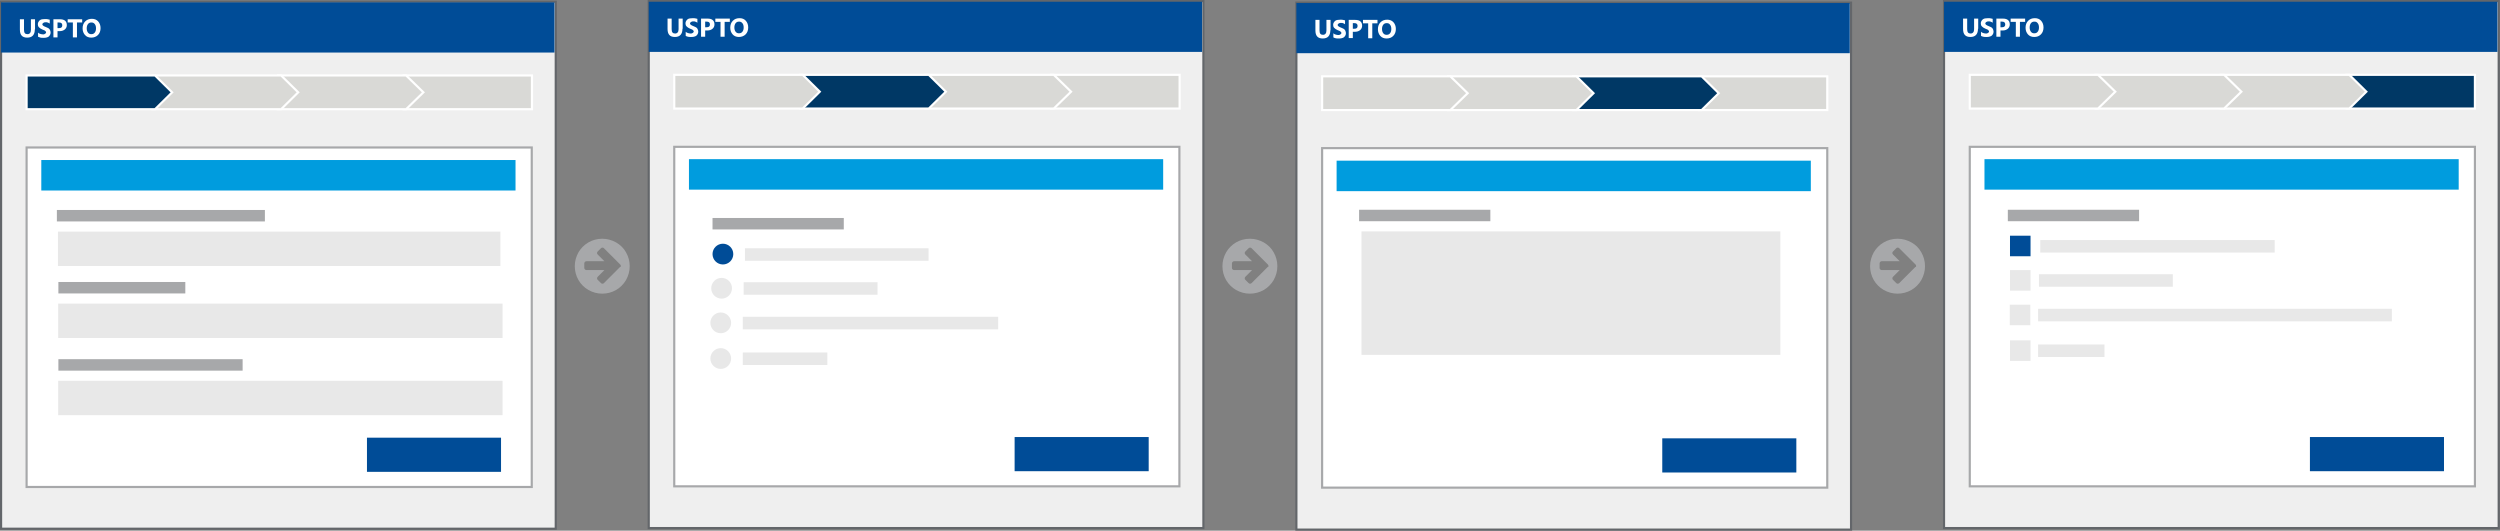 <?xml version="1.0" encoding="utf-8"?>
<!-- Generator: Adobe Illustrator 18.0.0, SVG Export Plug-In . SVG Version: 6.00 Build 0)  -->
<!DOCTYPE svg PUBLIC "-//W3C//DTD SVG 1.1//EN" "http://www.w3.org/Graphics/SVG/1.1/DTD/svg11.dtd">
<svg version="1.1" xmlns="http://www.w3.org/2000/svg" xmlns:xlink="http://www.w3.org/1999/xlink" x="0px" y="0px"
	 viewBox="0 0 1156.1 245.4" enable-background="new 0 0 1156.1 245.4" xml:space="preserve">
<rect x="0" y="0" width="1156.1" height="245.4" fill="#808080" stroke="none"/>
<g id="Hybrid" display="none">
	<rect x="-1.7" y="0.5" display="inline" fill="#EFEFEF" stroke="#63666A" stroke-miterlimit="10" width="256.5" height="244.3"/>
	<rect x="-1.7" y="0.8" display="inline" fill="#004C97" width="255.9" height="23.2"/>
	<g display="inline">
		<path fill="#FFFFFF" d="M13.9,13.3c0,2.5-1.2,3.8-3.5,3.8c-2.3,0-3.4-1.2-3.4-3.7V8.6h1.9v4.9c0,1.4,0.5,2,1.6,2
			c1,0,1.6-0.7,1.6-2V8.6h1.9V13.3z"/>
		<path fill="#FFFFFF" d="M15.3,16.7v-1.9c0.3,0.3,0.7,0.5,1.1,0.6s0.8,0.2,1.2,0.2c0.2,0,0.4,0,0.6-0.1s0.3-0.1,0.4-0.2
			s0.2-0.2,0.3-0.3s0.1-0.2,0.1-0.3c0-0.2,0-0.3-0.1-0.4s-0.2-0.2-0.4-0.4s-0.4-0.2-0.6-0.3s-0.5-0.2-0.7-0.3
			c-0.7-0.3-1.1-0.6-1.5-1s-0.5-0.9-0.5-1.4c0-0.4,0.1-0.8,0.3-1.1S16,9.2,16.3,9s0.7-0.4,1.1-0.4s0.8-0.1,1.3-0.1
			c0.4,0,0.8,0,1.2,0.1s0.6,0.1,0.9,0.2v1.8c-0.1-0.1-0.3-0.2-0.5-0.3s-0.3-0.1-0.5-0.2S19.4,10,19.2,10s-0.3,0-0.5,0
			c-0.2,0-0.4,0-0.6,0.1s-0.3,0.1-0.4,0.2s-0.2,0.2-0.3,0.3s-0.1,0.2-0.1,0.3c0,0.1,0,0.3,0.1,0.4s0.2,0.2,0.3,0.3s0.3,0.2,0.5,0.3
			s0.4,0.2,0.7,0.3c0.3,0.1,0.6,0.3,0.9,0.4s0.5,0.3,0.7,0.5s0.3,0.4,0.4,0.7s0.2,0.6,0.2,0.9c0,0.5-0.1,0.9-0.3,1.2
			s-0.4,0.6-0.7,0.8S19.4,16.9,19,17s-0.8,0.1-1.3,0.1c-0.5,0-0.9,0-1.3-0.1S15.6,16.8,15.3,16.7z"/>
		<path fill="#FFFFFF" d="M24.3,14.1V17h-1.9V8.6h3c2.1,0,3.2,0.9,3.2,2.7c0,0.8-0.3,1.5-0.9,2s-1.4,0.8-2.4,0.8H24.3z M24.3,10v2.6
			h0.7c1,0,1.5-0.4,1.5-1.3c0-0.9-0.5-1.3-1.5-1.3H24.3z"/>
		<path fill="#FFFFFF" d="M35.7,10.1h-2.4V17h-1.9v-6.9H29V8.6h6.7V10.1z"/>
		<path fill="#FFFFFF" d="M40,17.1c-1.2,0-2.2-0.4-2.9-1.2s-1.1-1.8-1.1-3.1c0-1.3,0.4-2.4,1.2-3.2s1.8-1.2,3.1-1.2
			c1.2,0,2.2,0.4,2.9,1.2s1.1,1.8,1.1,3.1c0,1.3-0.4,2.4-1.2,3.2S41.2,17.1,40,17.1z M40,10.1c-0.7,0-1.2,0.2-1.6,0.7
			s-0.6,1.2-0.6,2c0,0.8,0.2,1.5,0.6,2s0.9,0.7,1.5,0.7c0.7,0,1.2-0.2,1.6-0.7s0.6-1.1,0.6-2c0-0.9-0.2-1.5-0.6-2S40.7,10.1,40,10.1
			z"/>
	</g>
	<rect x="10.1" y="71.9" display="inline" fill="#FFFFFF" stroke="#A7A8AA" stroke-miterlimit="10" width="233.6" height="157"/>
	<rect x="16.9" y="77.7" display="inline" fill="#009CDE" width="219.3" height="14.1"/>
	<rect x="24.5" y="110.8" display="inline" fill="#E8E8E8" width="204.6" height="15.9"/>
	<rect x="167.4" y="206.1" display="inline" fill="#004C97" width="62" height="15.8"/>
	<rect x="24.1" y="100.8" display="inline" fill="#A7A8AA" width="96.2" height="5.3"/>
	<rect x="24.7" y="144.1" display="inline" fill="#E8E8E8" width="205.5" height="15.9"/>
	<rect x="24.8" y="134.1" display="inline" fill="#A7A8AA" width="58.7" height="5.3"/>
	<rect x="24.7" y="179.8" display="inline" fill="#E8E8E8" width="205.5" height="15.9"/>
	<rect x="24.8" y="169.8" display="inline" fill="#A7A8AA" width="85.2" height="5.3"/>
	<rect x="297.8" y="2.2" display="inline" fill="#EFEFEF" stroke="#63666A" stroke-miterlimit="10" width="256.5" height="534.4"/>
	<rect x="297.8" y="0.4" display="inline" fill="#004C97" width="255.9" height="23.2"/>
	<g display="inline">
		<path fill="#FFFFFF" d="M313.4,13c0,2.5-1.2,3.8-3.5,3.8c-2.3,0-3.4-1.2-3.4-3.7V8.2h1.9v4.9c0,1.4,0.5,2,1.6,2c1,0,1.6-0.7,1.6-2
			V8.2h1.9V13z"/>
		<path fill="#FFFFFF" d="M314.9,16.3v-1.9c0.3,0.3,0.7,0.5,1.1,0.6s0.8,0.2,1.2,0.2c0.2,0,0.4,0,0.6-0.1s0.3-0.1,0.4-0.2
			s0.2-0.2,0.3-0.3s0.1-0.2,0.1-0.3c0-0.2,0-0.3-0.1-0.4s-0.2-0.2-0.4-0.4s-0.4-0.2-0.6-0.3s-0.5-0.2-0.7-0.3
			c-0.7-0.3-1.1-0.6-1.5-1s-0.5-0.9-0.5-1.4c0-0.4,0.1-0.8,0.3-1.1s0.4-0.6,0.7-0.8s0.7-0.4,1.1-0.4s0.8-0.1,1.3-0.1
			c0.4,0,0.8,0,1.2,0.1s0.6,0.1,0.9,0.2v1.8c-0.1-0.1-0.3-0.2-0.5-0.3s-0.3-0.1-0.5-0.2s-0.4-0.1-0.5-0.1s-0.3,0-0.5,0
			c-0.2,0-0.4,0-0.6,0.1s-0.3,0.1-0.4,0.2s-0.2,0.2-0.3,0.3s-0.1,0.2-0.1,0.3c0,0.1,0,0.3,0.1,0.4s0.2,0.2,0.3,0.3s0.3,0.2,0.5,0.3
			s0.4,0.2,0.7,0.3c0.3,0.1,0.6,0.3,0.9,0.4s0.5,0.3,0.7,0.5s0.3,0.4,0.4,0.7s0.2,0.6,0.2,0.9c0,0.5-0.1,0.9-0.3,1.2
			s-0.4,0.6-0.7,0.8s-0.7,0.3-1.1,0.4s-0.8,0.1-1.3,0.1c-0.5,0-0.9,0-1.3-0.1S315.2,16.5,314.9,16.3z"/>
		<path fill="#FFFFFF" d="M323.9,13.8v2.9H322V8.2h3c2.1,0,3.2,0.9,3.2,2.7c0,0.8-0.3,1.5-0.9,2s-1.4,0.8-2.4,0.8H323.9z M323.9,9.7
			v2.6h0.7c1,0,1.5-0.4,1.5-1.3c0-0.9-0.5-1.3-1.5-1.3H323.9z"/>
		<path fill="#FFFFFF" d="M335.2,9.8h-2.4v6.9h-1.9V9.8h-2.4V8.2h6.7V9.8z"/>
		<path fill="#FFFFFF" d="M339.5,16.8c-1.2,0-2.2-0.4-2.9-1.2s-1.1-1.8-1.1-3.1c0-1.3,0.4-2.4,1.2-3.2s1.8-1.2,3.1-1.2
			c1.2,0,2.2,0.4,2.9,1.2s1.1,1.8,1.1,3.1c0,1.3-0.4,2.4-1.2,3.2S340.7,16.8,339.5,16.8z M339.6,9.7c-0.7,0-1.2,0.2-1.6,0.7
			s-0.6,1.2-0.6,2c0,0.8,0.2,1.5,0.6,2s0.9,0.7,1.5,0.7c0.7,0,1.2-0.2,1.6-0.7s0.6-1.1,0.6-2c0-0.9-0.2-1.5-0.6-2
			S340.2,9.7,339.6,9.7z"/>
	</g>
	<rect x="309.6" y="71.6" display="inline" fill="#FFFFFF" stroke="#A7A8AA" stroke-miterlimit="10" width="233.6" height="140.4"/>
	<rect x="316.4" y="77.3" display="inline" fill="#009CDE" width="219.3" height="14.1"/>
	<rect x="480.3" y="506.8" display="inline" fill="#004C97" width="62" height="15.8"/>
	<g display="inline">
		<rect x="342.3" y="118.5" fill="#E8E8E8" width="84.9" height="5.8"/>
		<rect x="327.3" y="104.5" fill="#A7A8AA" width="60.7" height="5.3"/>
		<circle fill="#004C97" cx="332" cy="121.2" r="4.8"/>
		<rect x="341.7" y="134.2" fill="#E8E8E8" width="61.9" height="5.8"/>
		<circle fill="#E8E8E8" cx="331.4" cy="137" r="4.8"/>
		<rect x="341.3" y="150.2" fill="#E8E8E8" width="118.1" height="5.8"/>
		<circle fill="#E8E8E8" cx="331" cy="153" r="4.8"/>
		<rect x="341.3" y="166.7" fill="#E8E8E8" width="39.1" height="5.8"/>
		<circle fill="#E8E8E8" cx="331" cy="169.5" r="4.8"/>
	</g>
	<rect x="597.3" y="6.8" display="inline" fill="#EFEFEF" stroke="#63666A" stroke-miterlimit="10" width="256.5" height="241.1"/>
	<rect x="597.3" y="1.1" display="inline" fill="#004C97" width="255.9" height="23.2"/>
	<g display="inline">
		<path fill="#FFFFFF" d="M612.9,13.7c0,2.5-1.2,3.8-3.5,3.8c-2.3,0-3.4-1.2-3.4-3.7V8.9h1.9v4.9c0,1.4,0.5,2,1.6,2
			c1,0,1.6-0.7,1.6-2V8.9h1.9V13.7z"/>
		<path fill="#FFFFFF" d="M614.4,17v-1.9c0.3,0.3,0.7,0.5,1.1,0.6s0.8,0.2,1.2,0.2c0.2,0,0.4,0,0.6-0.1s0.3-0.1,0.4-0.2
			s0.2-0.2,0.3-0.3s0.1-0.2,0.1-0.3c0-0.2,0-0.3-0.1-0.4s-0.2-0.2-0.4-0.4s-0.4-0.2-0.6-0.3s-0.5-0.2-0.7-0.3
			c-0.7-0.3-1.1-0.6-1.5-1s-0.5-0.9-0.5-1.4c0-0.4,0.1-0.8,0.3-1.1s0.4-0.6,0.7-0.8s0.7-0.4,1.1-0.4s0.8-0.1,1.3-0.1
			c0.4,0,0.8,0,1.2,0.1s0.6,0.1,0.9,0.2v1.8c-0.1-0.1-0.3-0.2-0.5-0.3s-0.3-0.1-0.5-0.2s-0.4-0.1-0.5-0.1s-0.3,0-0.5,0
			c-0.2,0-0.4,0-0.6,0.1s-0.3,0.1-0.4,0.2s-0.2,0.2-0.3,0.3s-0.1,0.2-0.1,0.3c0,0.1,0,0.3,0.1,0.4s0.2,0.2,0.3,0.3s0.3,0.2,0.5,0.3
			s0.4,0.2,0.7,0.3c0.3,0.1,0.6,0.3,0.9,0.4s0.5,0.3,0.7,0.5s0.3,0.4,0.4,0.7s0.2,0.6,0.2,0.9c0,0.5-0.1,0.9-0.3,1.2
			s-0.4,0.6-0.7,0.8s-0.7,0.3-1.1,0.4s-0.8,0.1-1.3,0.1c-0.5,0-0.9,0-1.3-0.1S614.7,17.1,614.4,17z"/>
		<path fill="#FFFFFF" d="M623.4,14.4v2.9h-1.9V8.9h3c2.1,0,3.2,0.9,3.2,2.7c0,0.8-0.3,1.5-0.9,2s-1.4,0.8-2.4,0.8H623.4z
			 M623.4,10.4V13h0.7c1,0,1.5-0.4,1.5-1.3c0-0.9-0.5-1.3-1.5-1.3H623.4z"/>
		<path fill="#FFFFFF" d="M634.8,10.4h-2.4v6.9h-1.9v-6.9h-2.4V8.9h6.7V10.4z"/>
		<path fill="#FFFFFF" d="M639,17.5c-1.2,0-2.2-0.4-2.9-1.2s-1.1-1.8-1.1-3.1c0-1.3,0.4-2.4,1.2-3.2s1.8-1.2,3.1-1.2
			c1.2,0,2.2,0.4,2.9,1.2s1.1,1.8,1.1,3.1c0,1.3-0.4,2.4-1.2,3.2S640.2,17.5,639,17.5z M639.1,10.4c-0.7,0-1.2,0.2-1.6,0.7
			s-0.6,1.2-0.6,2c0,0.8,0.2,1.5,0.6,2s0.9,0.7,1.5,0.7c0.7,0,1.2-0.2,1.6-0.7s0.6-1.1,0.6-2c0-0.9-0.2-1.5-0.6-2
			S639.7,10.4,639.1,10.4z"/>
	</g>
	<rect x="609.1" y="71.2" display="inline" fill="#FFFFFF" stroke="#A7A8AA" stroke-miterlimit="10" width="233.6" height="157"/>
	<rect x="615.9" y="77" display="inline" fill="#009CDE" width="219.3" height="14.1"/>
	<rect x="766.5" y="205.4" display="inline" fill="#004C97" width="62" height="15.8"/>
	<rect x="627.4" y="109.7" display="inline" fill="#E8E8E8" width="193.7" height="57.1"/>
	<rect x="626.2" y="99.7" display="inline" fill="#A7A8AA" width="60.7" height="5.3"/>
	<rect x="896.8" y="8.1" display="inline" fill="#EFEFEF" stroke="#63666A" stroke-miterlimit="10" width="256.5" height="240.4"/>
	<rect x="896.8" y="0.4" display="inline" fill="#004C97" width="255.9" height="23.2"/>
	<g display="inline">
		<path fill="#FFFFFF" d="M912.4,13c0,2.5-1.2,3.8-3.5,3.8c-2.3,0-3.4-1.2-3.4-3.7V8.2h1.9v4.9c0,1.4,0.5,2,1.6,2c1,0,1.6-0.7,1.6-2
			V8.2h1.9V13z"/>
		<path fill="#FFFFFF" d="M913.9,16.3v-1.9c0.3,0.3,0.7,0.5,1.1,0.6s0.8,0.2,1.2,0.2c0.2,0,0.4,0,0.6-0.1s0.3-0.1,0.4-0.2
			s0.2-0.2,0.3-0.3s0.1-0.2,0.1-0.3c0-0.2,0-0.3-0.1-0.4s-0.2-0.2-0.4-0.4s-0.4-0.2-0.6-0.3s-0.5-0.2-0.7-0.3
			c-0.7-0.3-1.1-0.6-1.5-1s-0.5-0.9-0.5-1.4c0-0.4,0.1-0.8,0.3-1.1s0.4-0.6,0.7-0.8s0.7-0.4,1.1-0.4s0.8-0.1,1.3-0.1
			c0.4,0,0.8,0,1.2,0.1s0.6,0.1,0.9,0.2v1.8c-0.1-0.1-0.3-0.2-0.5-0.3s-0.3-0.1-0.5-0.2s-0.4-0.1-0.5-0.1s-0.3,0-0.5,0
			c-0.2,0-0.4,0-0.6,0.1s-0.3,0.1-0.4,0.2s-0.2,0.2-0.3,0.3s-0.1,0.2-0.1,0.3c0,0.1,0,0.3,0.1,0.4s0.2,0.2,0.3,0.3s0.3,0.2,0.5,0.3
			s0.4,0.2,0.7,0.3c0.3,0.1,0.6,0.3,0.9,0.4s0.5,0.3,0.7,0.5s0.3,0.4,0.4,0.7s0.2,0.6,0.2,0.9c0,0.5-0.1,0.9-0.3,1.2
			s-0.4,0.6-0.7,0.8s-0.7,0.3-1.1,0.4s-0.8,0.1-1.3,0.1c-0.5,0-0.9,0-1.3-0.1S914.2,16.5,913.9,16.3z"/>
		<path fill="#FFFFFF" d="M922.9,13.8v2.9H921V8.2h3c2.1,0,3.2,0.9,3.2,2.7c0,0.8-0.3,1.5-0.9,2s-1.4,0.8-2.4,0.8H922.9z M922.9,9.7
			v2.6h0.7c1,0,1.5-0.4,1.5-1.3c0-0.9-0.5-1.3-1.5-1.3H922.9z"/>
		<path fill="#FFFFFF" d="M934.3,9.8h-2.4v6.9H930V9.8h-2.4V8.2h6.7V9.8z"/>
		<path fill="#FFFFFF" d="M938.5,16.8c-1.2,0-2.2-0.4-2.9-1.2s-1.1-1.8-1.1-3.1c0-1.3,0.4-2.4,1.2-3.2s1.8-1.2,3.1-1.2
			c1.2,0,2.2,0.4,2.9,1.2s1.1,1.8,1.1,3.1c0,1.3-0.4,2.4-1.2,3.2S939.7,16.8,938.5,16.8z M938.6,9.7c-0.7,0-1.2,0.2-1.6,0.7
			s-0.6,1.2-0.6,2c0,0.8,0.2,1.5,0.6,2s0.9,0.7,1.5,0.7c0.7,0,1.2-0.2,1.6-0.7s0.6-1.1,0.6-2c0-0.9-0.2-1.5-0.6-2
			S939.2,9.7,938.6,9.7z"/>
	</g>
	<rect x="908.6" y="72.6" display="inline" fill="#FFFFFF" stroke="#A7A8AA" stroke-miterlimit="10" width="233.6" height="157"/>
	<rect x="915.4" y="78.3" display="inline" fill="#009CDE" width="219.3" height="14.1"/>
	<rect x="1066" y="206.7" display="inline" fill="#004C97" width="62" height="15.8"/>
	<rect x="941.3" y="115.7" display="inline" fill="#E8E8E8" width="108.4" height="5.8"/>
	<rect x="926.3" y="101.7" display="inline" fill="#A7A8AA" width="60.7" height="5.3"/>
	<rect x="940.7" y="131.5" display="inline" fill="#E8E8E8" width="61.9" height="5.8"/>
	<rect x="940.3" y="147.5" display="inline" fill="#E8E8E8" width="163.6" height="5.8"/>
	<rect x="940.3" y="164" display="inline" fill="#E8E8E8" width="30.7" height="5.8"/>
	<rect x="927.3" y="113.7" display="inline" fill="#004C97" width="9.5" height="9.5"/>
	<rect x="927.3" y="129.6" display="inline" fill="#E8E8E8" width="9.5" height="9.5"/>
	<rect x="927.2" y="145.6" display="inline" fill="#E8E8E8" width="9.5" height="9.5"/>
	<rect x="927.3" y="162.1" display="inline" fill="#E8E8E8" width="9.5" height="9.5"/>
	<path display="inline" fill="#A7A8AA" d="M287.3,90.3c1.1,1.9,1.7,4.1,1.7,6.4c0,2.3-0.6,4.4-1.7,6.4s-2.7,3.5-4.6,4.6
		c-1.9,1.1-4.1,1.7-6.4,1.7c-2.3,0-4.4-0.6-6.4-1.7c-1.9-1.1-3.5-2.7-4.6-4.6s-1.7-4.1-1.7-6.4c0-2.3,0.6-4.4,1.7-6.4
		c1.1-1.9,2.7-3.5,4.6-4.6c1.9-1.1,4.1-1.7,6.4-1.7c2.3,0,4.4,0.6,6.4,1.7C284.6,86.9,286.1,88.4,287.3,90.3z M284.8,96.7
		c0-0.3-0.1-0.5-0.3-0.7l-1.5-1.5l-6-6c-0.2-0.2-0.4-0.3-0.7-0.3c-0.3,0-0.5,0.1-0.7,0.3L274,90c-0.2,0.2-0.3,0.4-0.3,0.7
		c0,0.3,0.1,0.5,0.3,0.7l3.1,3.1h-8.3c-0.3,0-0.5,0.1-0.7,0.3c-0.2,0.2-0.3,0.5-0.3,0.7v2.1c0,0.3,0.1,0.5,0.3,0.7
		c0.2,0.2,0.5,0.3,0.7,0.3h8.3L274,102c-0.2,0.2-0.3,0.5-0.3,0.7s0.1,0.5,0.3,0.7l1.5,1.5c0.2,0.2,0.4,0.3,0.7,0.3
		c0.3,0,0.5-0.1,0.7-0.3l6-6l1.5-1.5C284.7,97.3,284.8,97,284.8,96.7z"/>
	<path display="inline" fill="#A7A8AA" d="M586.8,90.3c1.1,1.9,1.7,4.1,1.7,6.4c0,2.3-0.6,4.4-1.7,6.4s-2.7,3.5-4.6,4.6
		c-1.9,1.1-4.1,1.7-6.4,1.7c-2.3,0-4.4-0.6-6.4-1.7c-1.9-1.1-3.5-2.7-4.6-4.6s-1.7-4.1-1.7-6.4c0-2.3,0.6-4.4,1.7-6.4
		c1.1-1.9,2.7-3.5,4.6-4.6c1.9-1.1,4.1-1.7,6.4-1.7c2.3,0,4.4,0.6,6.4,1.7C584.1,86.9,585.7,88.4,586.8,90.3z M584.3,96.7
		c0-0.3-0.1-0.5-0.3-0.7l-1.5-1.5l-6-6c-0.2-0.2-0.4-0.3-0.7-0.3c-0.3,0-0.5,0.1-0.7,0.3l-1.5,1.5c-0.2,0.2-0.3,0.4-0.3,0.7
		c0,0.3,0.1,0.5,0.3,0.7l3.1,3.1h-8.3c-0.3,0-0.5,0.1-0.7,0.3c-0.2,0.2-0.3,0.5-0.3,0.7v2.1c0,0.3,0.1,0.5,0.3,0.7
		c0.2,0.2,0.5,0.3,0.7,0.3h8.3l-3.1,3.1c-0.2,0.2-0.3,0.5-0.3,0.7s0.1,0.5,0.3,0.7l1.5,1.5c0.2,0.2,0.4,0.3,0.7,0.3
		c0.3,0,0.5-0.1,0.7-0.3l6-6l1.5-1.5C584.2,97.3,584.3,97,584.3,96.7z"/>
	<path display="inline" fill="#A7A8AA" d="M886.3,90.3c1.1,1.9,1.7,4.1,1.7,6.4c0,2.3-0.6,4.4-1.7,6.4s-2.7,3.5-4.6,4.6
		c-1.9,1.1-4.1,1.7-6.4,1.7c-2.3,0-4.4-0.6-6.4-1.7c-1.9-1.1-3.5-2.7-4.6-4.6s-1.7-4.1-1.7-6.4c0-2.3,0.6-4.4,1.7-6.4
		c1.1-1.9,2.7-3.5,4.6-4.6c1.9-1.1,4.1-1.7,6.4-1.7c2.3,0,4.4,0.6,6.4,1.7C883.6,86.9,885.2,88.4,886.3,90.3z M883.9,96.7
		c0-0.3-0.1-0.5-0.3-0.7l-1.5-1.5l-6-6c-0.2-0.2-0.4-0.3-0.7-0.3c-0.3,0-0.5,0.1-0.7,0.3l-1.5,1.5c-0.2,0.2-0.3,0.4-0.3,0.7
		c0,0.3,0.1,0.5,0.3,0.7l3.1,3.1h-8.3c-0.3,0-0.5,0.1-0.7,0.3c-0.2,0.2-0.3,0.5-0.3,0.7v2.1c0,0.3,0.1,0.5,0.3,0.7
		c0.2,0.2,0.5,0.3,0.7,0.3h8.3l-3.1,3.1c-0.2,0.2-0.3,0.5-0.3,0.7s0.1,0.5,0.3,0.7l1.5,1.5c0.2,0.2,0.4,0.3,0.7,0.3
		c0.3,0,0.5-0.1,0.7-0.3l6-6l1.5-1.5C883.8,97.3,883.9,97,883.9,96.7z"/>
	<g display="inline">
		<polygon fill="#D9D9D6" stroke="#FFFFFF" stroke-miterlimit="10" points="244.3,55.5 184.9,55.5 184.9,39.9 244.3,39.9 
			244.2,47.7 		"/>
		<polygon fill="#D9D9D6" stroke="#FFFFFF" stroke-miterlimit="10" points="186.1,55.5 126.8,55.5 126.8,39.9 186.1,39.9 
			194.1,47.7 		"/>
		<polygon fill="#D9D9D6" stroke="#FFFFFF" stroke-miterlimit="10" points="128.2,55.5 68.9,55.5 68.9,39.9 128.2,39.9 136.2,47.7 
					"/>
		<polygon fill="#003865" stroke="#FFFFFF" stroke-miterlimit="10" points="70,55.5 10.6,55.5 10.6,39.9 70,39.9 77.9,47.7 		"/>
	</g>
	
		<rect x="309.6" y="227.1" display="inline" fill="#FFFFFF" stroke="#A7A8AA" stroke-miterlimit="10" width="233.6" height="119.7"/>
	<rect x="316.4" y="232.8" display="inline" fill="#009CDE" width="219.3" height="14.1"/>
	<rect x="327.9" y="265.6" display="inline" fill="#E8E8E8" width="193.7" height="57.1"/>
	<rect x="326.7" y="255.6" display="inline" fill="#A7A8AA" width="60.7" height="5.3"/>
	<g display="inline">
		<rect x="309.6" y="365.3" fill="#FFFFFF" stroke="#A7A8AA" stroke-miterlimit="10" width="233.6" height="126.4"/>
		<rect x="316.4" y="371" fill="#009CDE" width="219.3" height="14.1"/>
		<rect x="342.3" y="408.4" fill="#E8E8E8" width="108.4" height="5.8"/>
		<rect x="327.3" y="394.4" fill="#A7A8AA" width="60.7" height="5.3"/>
		<rect x="341.7" y="424.1" fill="#E8E8E8" width="61.9" height="5.8"/>
		<rect x="341.3" y="440.1" fill="#E8E8E8" width="163.6" height="5.8"/>
		<rect x="341.3" y="456.6" fill="#E8E8E8" width="30.7" height="5.8"/>
		<rect x="328.3" y="406.4" fill="#004C97" width="9.5" height="9.5"/>
		<rect x="328.3" y="422.3" fill="#E8E8E8" width="9.5" height="9.5"/>
		<rect x="328.2" y="438.3" fill="#E8E8E8" width="9.5" height="9.5"/>
		<rect x="328.3" y="454.8" fill="#E8E8E8" width="9.5" height="9.5"/>
	</g>
	<g display="inline">
		<polygon fill="#D9D9D6" stroke="#FFFFFF" stroke-miterlimit="10" points="542.6,55.5 483.2,55.5 483.2,39.9 542.6,39.9 
			542.5,47.7 		"/>
		<polygon fill="#D9D9D6" stroke="#FFFFFF" stroke-miterlimit="10" points="484.4,55.5 425.1,55.5 425.1,39.9 484.4,39.9 
			492.4,47.7 		"/>
		<polygon fill="#003865" stroke="#FFFFFF" stroke-miterlimit="10" points="426.5,55.5 367.2,55.5 367.2,39.9 426.5,39.9 
			434.5,47.7 		"/>
		<polygon fill="#D9D9D6" stroke="#FFFFFF" stroke-miterlimit="10" points="368.3,55.5 308.9,55.5 308.9,39.9 368.3,39.9 
			376.2,47.7 		"/>
	</g>
	<g display="inline">
		<polygon fill="#D9D9D6" stroke="#FFFFFF" stroke-miterlimit="10" points="842.4,57 783,57 783,41.4 842.4,41.4 842.4,49.2 		"/>
		<polygon fill="#003865" stroke="#FFFFFF" stroke-miterlimit="10" points="784.2,57 724.9,57 724.9,41.4 784.2,41.4 792.2,49.2 		
			"/>
		<polygon fill="#D9D9D6" stroke="#FFFFFF" stroke-miterlimit="10" points="726.4,57 667,57 667,41.4 726.4,41.4 734.3,49.2 		"/>
		<polygon fill="#D9D9D6" stroke="#FFFFFF" stroke-miterlimit="10" points="668.1,57 608.7,57 608.7,41.4 668.1,41.4 676,49.2 		"/>
	</g>
	<g display="inline">
		<polygon fill="#003865" stroke="#FFFFFF" stroke-miterlimit="10" points="1142.3,57 1082.9,57 1082.9,41.4 1142.3,41.4 
			1142.3,49.2 		"/>
		<polygon fill="#D9D9D6" stroke="#FFFFFF" stroke-miterlimit="10" points="1084.1,57 1024.8,57 1024.8,41.4 1084.1,41.4 
			1092.1,49.2 		"/>
		<polygon fill="#D9D9D6" stroke="#FFFFFF" stroke-miterlimit="10" points="1026.3,57 966.9,57 966.9,41.4 1026.3,41.4 1034.2,49.2 
					"/>
		<polygon fill="#D9D9D6" stroke="#FFFFFF" stroke-miterlimit="10" points="968,57 908.6,57 908.6,41.4 968,41.4 975.9,49.2 		"/>
	</g>
</g>
<g id="Accordian_Form" display="none">
	<rect x="-2" y="45.1" display="inline" fill="#EFEFEF" stroke="#63666A" stroke-miterlimit="10" width="256.5" height="217.7"/>
	<rect x="-2" y="45.3" display="inline" fill="#004C97" width="255.9" height="23.2"/>
	<g display="inline">
		<path fill="#FFFFFF" d="M13.6,57.9c0,2.5-1.2,3.8-3.5,3.8c-2.3,0-3.4-1.2-3.4-3.7v-4.9h1.9V58c0,1.4,0.5,2,1.6,2
			c1,0,1.6-0.7,1.6-2v-4.9h1.9V57.9z"/>
		<path fill="#FFFFFF" d="M15,61.2v-1.9c0.3,0.3,0.7,0.5,1.1,0.6s0.8,0.2,1.2,0.2c0.2,0,0.4,0,0.6-0.1s0.3-0.1,0.4-0.2
			s0.2-0.2,0.3-0.3s0.1-0.2,0.1-0.3c0-0.2,0-0.3-0.1-0.4s-0.2-0.2-0.4-0.4s-0.4-0.2-0.6-0.3S17.2,58,17,57.9c-0.7-0.3-1.1-0.6-1.5-1
			S15,56,15,55.5c0-0.4,0.1-0.8,0.3-1.1s0.4-0.6,0.7-0.8s0.7-0.4,1.1-0.4s0.8-0.1,1.3-0.1c0.4,0,0.8,0,1.2,0.1s0.6,0.1,0.9,0.2v1.8
			c-0.1-0.1-0.3-0.2-0.5-0.3s-0.3-0.1-0.5-0.2s-0.4-0.1-0.5-0.1s-0.3,0-0.5,0c-0.2,0-0.4,0-0.6,0.1s-0.3,0.1-0.4,0.2
			s-0.2,0.2-0.3,0.3S17,55.2,17,55.3c0,0.1,0,0.3,0.1,0.4s0.2,0.2,0.3,0.3s0.3,0.2,0.5,0.3s0.4,0.2,0.7,0.3c0.3,0.1,0.6,0.3,0.9,0.4
			s0.5,0.3,0.7,0.5s0.3,0.4,0.4,0.7s0.2,0.6,0.2,0.9c0,0.5-0.1,0.9-0.3,1.2s-0.4,0.6-0.7,0.8s-0.7,0.3-1.1,0.4s-0.8,0.1-1.3,0.1
			c-0.5,0-0.9,0-1.3-0.1S15.3,61.4,15,61.2z"/>
		<path fill="#FFFFFF" d="M24,58.6v2.9h-1.9v-8.4h3c2.1,0,3.2,0.9,3.2,2.7c0,0.8-0.3,1.5-0.9,2s-1.4,0.8-2.4,0.8H24z M24,54.6v2.6
			h0.7c1,0,1.5-0.4,1.5-1.3c0-0.9-0.5-1.3-1.5-1.3H24z"/>
		<path fill="#FFFFFF" d="M35.4,54.7H33v6.9h-1.9v-6.9h-2.4v-1.5h6.7V54.7z"/>
		<path fill="#FFFFFF" d="M39.7,61.7c-1.2,0-2.2-0.4-2.9-1.2s-1.1-1.8-1.1-3.1c0-1.3,0.4-2.4,1.2-3.2s1.8-1.2,3.1-1.2
			c1.2,0,2.2,0.4,2.9,1.2s1.1,1.8,1.1,3.1c0,1.3-0.4,2.4-1.2,3.2S40.9,61.7,39.7,61.7z M39.7,54.6c-0.7,0-1.2,0.2-1.6,0.7
			s-0.6,1.2-0.6,2c0,0.8,0.2,1.5,0.6,2s0.9,0.7,1.5,0.7c0.7,0,1.2-0.2,1.6-0.7s0.6-1.1,0.6-2c0-0.9-0.2-1.5-0.6-2
			S40.4,54.6,39.7,54.6z"/>
	</g>
	<rect x="9.8" y="86.5" display="inline" fill="#FFFFFF" stroke="#A7A8AA" stroke-miterlimit="10" width="233.6" height="157"/>
	<rect x="16.6" y="92.2" display="inline" fill="#009CDE" width="219.3" height="14.1"/>
	<rect x="24.2" y="125.4" display="inline" fill="#E8E8E8" width="204.6" height="15.9"/>
	<rect x="167.1" y="220.6" display="inline" fill="#004C97" width="62" height="15.8"/>
	<rect x="23.8" y="115.4" display="inline" fill="#A7A8AA" width="96.2" height="5.3"/>
	<rect x="24.4" y="158.6" display="inline" fill="#E8E8E8" width="205.5" height="15.9"/>
	<rect x="24.5" y="148.6" display="inline" fill="#A7A8AA" width="58.7" height="5.3"/>
	<rect x="24.4" y="194.3" display="inline" fill="#E8E8E8" width="205.5" height="15.9"/>
	<rect x="24.5" y="184.3" display="inline" fill="#A7A8AA" width="85.2" height="5.3"/>
	<rect x="297.5" y="44.7" display="inline" fill="#EFEFEF" stroke="#63666A" stroke-miterlimit="10" width="256.5" height="234.4"/>
	<rect x="297.5" y="45" display="inline" fill="#004C97" width="255.9" height="23.2"/>
	<g display="inline">
		<path fill="#FFFFFF" d="M313.1,57.6c0,2.5-1.2,3.8-3.5,3.8c-2.3,0-3.4-1.2-3.4-3.7v-4.9h1.9v4.9c0,1.4,0.5,2,1.6,2
			c1,0,1.6-0.7,1.6-2v-4.9h1.9V57.6z"/>
		<path fill="#FFFFFF" d="M314.6,60.9V59c0.3,0.3,0.7,0.5,1.1,0.6s0.8,0.2,1.2,0.2c0.2,0,0.4,0,0.6-0.1s0.3-0.1,0.4-0.2
			s0.2-0.2,0.3-0.3s0.1-0.2,0.1-0.3c0-0.2,0-0.3-0.1-0.4s-0.2-0.2-0.4-0.4s-0.4-0.2-0.6-0.3s-0.5-0.2-0.7-0.3
			c-0.7-0.3-1.1-0.6-1.5-1s-0.5-0.9-0.5-1.4c0-0.4,0.1-0.8,0.3-1.1s0.4-0.6,0.7-0.8s0.7-0.4,1.1-0.4s0.8-0.1,1.3-0.1
			c0.4,0,0.8,0,1.2,0.1s0.6,0.1,0.9,0.2v1.8c-0.1-0.1-0.3-0.2-0.5-0.3s-0.3-0.1-0.5-0.2s-0.4-0.1-0.5-0.1s-0.3,0-0.5,0
			c-0.2,0-0.4,0-0.6,0.1s-0.3,0.1-0.4,0.2s-0.2,0.2-0.3,0.3s-0.1,0.2-0.1,0.3c0,0.1,0,0.3,0.1,0.4s0.2,0.2,0.3,0.3s0.3,0.2,0.5,0.3
			s0.4,0.2,0.7,0.3c0.3,0.1,0.6,0.3,0.9,0.4s0.5,0.3,0.7,0.5s0.3,0.4,0.4,0.7s0.2,0.6,0.2,0.9c0,0.5-0.1,0.9-0.3,1.2
			s-0.4,0.6-0.7,0.8s-0.7,0.3-1.1,0.4s-0.8,0.1-1.3,0.1c-0.5,0-0.9,0-1.3-0.1S314.9,61,314.6,60.9z"/>
		<path fill="#FFFFFF" d="M323.6,58.3v2.9h-1.9v-8.4h3c2.1,0,3.2,0.9,3.2,2.7c0,0.8-0.3,1.5-0.9,2s-1.4,0.8-2.4,0.8H323.6z
			 M323.6,54.3v2.6h0.7c1,0,1.5-0.4,1.5-1.3c0-0.9-0.5-1.3-1.5-1.3H323.6z"/>
		<path fill="#FFFFFF" d="M334.9,54.4h-2.4v6.9h-1.9v-6.9h-2.4v-1.5h6.7V54.4z"/>
		<path fill="#FFFFFF" d="M339.2,61.4c-1.2,0-2.2-0.4-2.9-1.2s-1.1-1.8-1.1-3.1c0-1.3,0.4-2.4,1.2-3.2s1.8-1.2,3.1-1.2
			c1.2,0,2.2,0.4,2.9,1.2s1.1,1.8,1.1,3.1c0,1.3-0.4,2.4-1.2,3.2S340.4,61.4,339.2,61.4z M339.3,54.3c-0.7,0-1.2,0.2-1.6,0.7
			s-0.6,1.2-0.6,2c0,0.8,0.2,1.5,0.6,2s0.9,0.7,1.5,0.7c0.7,0,1.2-0.2,1.6-0.7s0.6-1.1,0.6-2c0-0.9-0.2-1.5-0.6-2
			S339.9,54.3,339.3,54.3z"/>
	</g>
	
		<rect x="309.3" y="124.1" display="inline" fill="#FFFFFF" stroke="#A7A8AA" stroke-miterlimit="10" width="233.6" height="140.4"/>
	<rect x="316.1" y="129.9" display="inline" fill="#009CDE" width="219.3" height="14.1"/>
	<rect x="466.7" y="238.3" display="inline" fill="#004C97" width="62" height="15.8"/>
	<g display="inline">
		<rect x="342" y="171" fill="#E8E8E8" width="84.9" height="5.8"/>
		<rect x="327" y="157" fill="#A7A8AA" width="60.7" height="5.3"/>
		<circle fill="#004C97" cx="331.7" cy="173.8" r="4.8"/>
		<rect x="341.4" y="186.8" fill="#E8E8E8" width="61.9" height="5.8"/>
		<circle fill="#004C97" cx="331.1" cy="189.6" r="4.8"/>
		<rect x="341" y="202.8" fill="#E8E8E8" width="118.1" height="5.8"/>
		<circle fill="#004C97" cx="330.7" cy="205.5" r="4.8"/>
		<rect x="341" y="219.3" fill="#E8E8E8" width="39.1" height="5.8"/>
		<circle fill="#004C97" cx="330.7" cy="222" r="4.8"/>
	</g>
	<rect x="597" y="45.4" display="inline" fill="#EFEFEF" stroke="#63666A" stroke-miterlimit="10" width="256.5" height="287.1"/>
	<rect x="597" y="45.7" display="inline" fill="#004C97" width="255.9" height="23.2"/>
	<g display="inline">
		<path fill="#FFFFFF" d="M612.6,58.2c0,2.5-1.2,3.8-3.5,3.8c-2.3,0-3.4-1.2-3.4-3.7v-4.9h1.9v4.9c0,1.4,0.5,2,1.6,2
			c1,0,1.6-0.7,1.6-2v-4.9h1.9V58.2z"/>
		<path fill="#FFFFFF" d="M614.1,61.5v-1.9c0.3,0.3,0.7,0.5,1.1,0.6s0.8,0.2,1.2,0.2c0.2,0,0.4,0,0.6-0.1s0.3-0.1,0.4-0.2
			s0.2-0.2,0.3-0.3s0.1-0.2,0.1-0.3c0-0.2,0-0.3-0.1-0.4s-0.2-0.2-0.4-0.4s-0.4-0.2-0.6-0.3s-0.5-0.2-0.7-0.3
			c-0.7-0.3-1.1-0.6-1.5-1s-0.5-0.9-0.5-1.4c0-0.4,0.1-0.8,0.3-1.1s0.4-0.6,0.7-0.8s0.7-0.4,1.1-0.4s0.8-0.1,1.3-0.1
			c0.4,0,0.8,0,1.2,0.1s0.6,0.1,0.9,0.2v1.8c-0.1-0.1-0.3-0.2-0.5-0.3s-0.3-0.1-0.5-0.2s-0.4-0.1-0.5-0.1s-0.3,0-0.5,0
			c-0.2,0-0.4,0-0.6,0.1s-0.3,0.1-0.4,0.2s-0.2,0.2-0.3,0.3s-0.1,0.2-0.1,0.3c0,0.1,0,0.3,0.1,0.4s0.2,0.2,0.3,0.3s0.3,0.2,0.5,0.3
			s0.4,0.2,0.7,0.3c0.3,0.1,0.6,0.3,0.9,0.4s0.5,0.3,0.7,0.5s0.3,0.4,0.4,0.7s0.2,0.6,0.2,0.9c0,0.5-0.1,0.9-0.3,1.2
			s-0.4,0.6-0.7,0.8s-0.7,0.3-1.1,0.4s-0.8,0.1-1.3,0.1c-0.5,0-0.9,0-1.3-0.1S614.4,61.7,614.1,61.5z"/>
		<path fill="#FFFFFF" d="M623.1,59v2.9h-1.9v-8.4h3c2.1,0,3.2,0.9,3.2,2.7c0,0.8-0.3,1.5-0.9,2S625,59,624,59H623.1z M623.1,54.9
			v2.6h0.7c1,0,1.5-0.4,1.5-1.3c0-0.9-0.5-1.3-1.5-1.3H623.1z"/>
		<path fill="#FFFFFF" d="M634.5,55h-2.4v6.9h-1.9V55h-2.4v-1.5h6.7V55z"/>
		<path fill="#FFFFFF" d="M638.7,62c-1.2,0-2.2-0.4-2.9-1.2s-1.1-1.8-1.1-3.1c0-1.3,0.4-2.4,1.2-3.2s1.8-1.2,3.1-1.2
			c1.2,0,2.2,0.4,2.9,1.2s1.1,1.8,1.1,3.1c0,1.3-0.4,2.4-1.2,3.2S639.9,62,638.7,62z M638.8,55c-0.7,0-1.2,0.2-1.6,0.7
			s-0.6,1.2-0.6,2c0,0.8,0.2,1.5,0.6,2s0.9,0.7,1.5,0.7c0.7,0,1.2-0.2,1.6-0.7s0.6-1.1,0.6-2c0-0.9-0.2-1.5-0.6-2S639.4,55,638.8,55
			z"/>
	</g>
	<rect x="608.8" y="155.8" display="inline" fill="#FFFFFF" stroke="#A7A8AA" stroke-miterlimit="10" width="233.6" height="157"/>
	<rect x="615.6" y="161.6" display="inline" fill="#009CDE" width="219.3" height="14.1"/>
	<rect x="766.2" y="290" display="inline" fill="#004C97" width="62" height="15.8"/>
	<rect x="627.1" y="194.3" display="inline" fill="#E8E8E8" width="193.7" height="57.1"/>
	<rect x="625.9" y="184.3" display="inline" fill="#A7A8AA" width="60.7" height="5.3"/>
	<rect x="896.5" y="44.7" display="inline" fill="#EFEFEF" stroke="#63666A" stroke-miterlimit="10" width="256.5" height="332.4"/>
	<rect x="896.5" y="45" display="inline" fill="#004C97" width="255.9" height="23.2"/>
	<g display="inline">
		<path fill="#FFFFFF" d="M912.1,57.6c0,2.5-1.2,3.8-3.5,3.8c-2.3,0-3.4-1.2-3.4-3.7v-4.9h1.9v4.9c0,1.4,0.5,2,1.6,2
			c1,0,1.6-0.7,1.6-2v-4.9h1.9V57.6z"/>
		<path fill="#FFFFFF" d="M913.6,60.9V59c0.3,0.3,0.7,0.5,1.1,0.6s0.8,0.2,1.2,0.2c0.2,0,0.4,0,0.6-0.1s0.3-0.1,0.4-0.2
			s0.2-0.2,0.3-0.3s0.1-0.2,0.1-0.3c0-0.2,0-0.3-0.1-0.4s-0.2-0.2-0.4-0.4s-0.4-0.2-0.6-0.3s-0.5-0.2-0.7-0.3
			c-0.7-0.3-1.1-0.6-1.5-1s-0.5-0.9-0.5-1.4c0-0.4,0.1-0.8,0.3-1.1s0.4-0.6,0.7-0.8s0.7-0.4,1.1-0.4s0.8-0.1,1.3-0.1
			c0.4,0,0.8,0,1.2,0.1s0.6,0.1,0.9,0.2v1.8c-0.1-0.1-0.3-0.2-0.5-0.3s-0.3-0.1-0.5-0.2s-0.4-0.1-0.5-0.1s-0.3,0-0.5,0
			c-0.2,0-0.4,0-0.6,0.1s-0.3,0.1-0.4,0.2s-0.2,0.2-0.3,0.3s-0.1,0.2-0.1,0.3c0,0.1,0,0.3,0.1,0.4s0.2,0.2,0.3,0.3s0.3,0.2,0.5,0.3
			s0.4,0.2,0.7,0.3c0.3,0.1,0.6,0.3,0.9,0.4s0.5,0.3,0.7,0.5s0.3,0.4,0.4,0.7s0.2,0.6,0.2,0.9c0,0.5-0.1,0.9-0.3,1.2
			s-0.4,0.6-0.7,0.8s-0.7,0.3-1.1,0.4s-0.8,0.1-1.3,0.1c-0.5,0-0.9,0-1.3-0.1S913.9,61,913.6,60.9z"/>
		<path fill="#FFFFFF" d="M922.6,58.3v2.9h-1.9v-8.4h3c2.1,0,3.2,0.9,3.2,2.7c0,0.8-0.3,1.5-0.9,2s-1.4,0.8-2.4,0.8H922.6z
			 M922.6,54.3v2.6h0.7c1,0,1.5-0.4,1.5-1.3c0-0.9-0.5-1.3-1.5-1.3H922.6z"/>
		<path fill="#FFFFFF" d="M934,54.4h-2.4v6.9h-1.9v-6.9h-2.4v-1.5h6.7V54.4z"/>
		<path fill="#FFFFFF" d="M938.2,61.4c-1.2,0-2.2-0.4-2.9-1.2s-1.1-1.8-1.1-3.1c0-1.3,0.4-2.4,1.2-3.2s1.8-1.2,3.1-1.2
			c1.2,0,2.2,0.4,2.9,1.2s1.1,1.8,1.1,3.1c0,1.3-0.4,2.4-1.2,3.2S939.4,61.4,938.2,61.4z M938.3,54.3c-0.7,0-1.2,0.2-1.6,0.7
			s-0.6,1.2-0.6,2c0,0.8,0.2,1.5,0.6,2s0.9,0.7,1.5,0.7c0.7,0,1.2-0.2,1.6-0.7s0.6-1.1,0.6-2c0-0.9-0.2-1.5-0.6-2
			S938.9,54.3,938.3,54.3z"/>
	</g>
	<rect x="908.3" y="201.1" display="inline" fill="#FFFFFF" stroke="#A7A8AA" stroke-miterlimit="10" width="233.6" height="157"/>
	<rect x="915.1" y="206.9" display="inline" fill="#009CDE" width="219.3" height="14.1"/>
	<rect x="1065.7" y="335.3" display="inline" fill="#004C97" width="62" height="15.8"/>
	<rect x="941" y="244.3" display="inline" fill="#E8E8E8" width="108.4" height="5.8"/>
	<rect x="926" y="230.3" display="inline" fill="#A7A8AA" width="60.7" height="5.3"/>
	<rect x="940.4" y="260" display="inline" fill="#E8E8E8" width="61.9" height="5.8"/>
	<rect x="940" y="276" display="inline" fill="#E8E8E8" width="163.6" height="5.8"/>
	<rect x="940" y="292.5" display="inline" fill="#E8E8E8" width="30.7" height="5.8"/>
	<rect x="927" y="242.3" display="inline" fill="#004C97" width="9.5" height="9.5"/>
	<rect x="927" y="258.2" display="inline" fill="#E8E8E8" width="9.5" height="9.5"/>
	<rect x="926.9" y="274.2" display="inline" fill="#E8E8E8" width="9.5" height="9.5"/>
	<rect x="927" y="290.7" display="inline" fill="#E8E8E8" width="9.5" height="9.5"/>
	<path display="inline" fill="#A7A8AA" d="M287,134.9c1.1,1.9,1.7,4.1,1.7,6.4c0,2.3-0.6,4.4-1.7,6.4c-1.1,1.9-2.7,3.5-4.6,4.6
		c-1.9,1.1-4.1,1.7-6.4,1.7c-2.3,0-4.4-0.6-6.4-1.7c-1.9-1.1-3.5-2.7-4.6-4.6c-1.1-1.9-1.7-4.1-1.7-6.4c0-2.3,0.6-4.4,1.7-6.4
		c1.1-1.9,2.7-3.5,4.6-4.6c1.9-1.1,4.1-1.7,6.4-1.7c2.3,0,4.4,0.6,6.4,1.7C284.3,131.4,285.8,133,287,134.9z M284.5,141.3
		c0-0.3-0.1-0.5-0.3-0.7l-1.5-1.5l-6-6c-0.2-0.2-0.4-0.3-0.7-0.3c-0.3,0-0.5,0.1-0.7,0.3l-1.5,1.5c-0.2,0.2-0.3,0.4-0.3,0.7
		c0,0.3,0.1,0.5,0.3,0.7l3.1,3.1h-8.3c-0.3,0-0.5,0.1-0.7,0.3c-0.2,0.2-0.3,0.5-0.3,0.7v2.1c0,0.3,0.1,0.5,0.3,0.7
		c0.2,0.2,0.5,0.3,0.7,0.3h8.3l-3.1,3.1c-0.2,0.2-0.3,0.5-0.3,0.7c0,0.3,0.1,0.5,0.3,0.7l1.5,1.5c0.2,0.2,0.4,0.3,0.7,0.3
		c0.3,0,0.5-0.1,0.7-0.3l6-6l1.5-1.5C284.4,141.8,284.5,141.6,284.5,141.3z"/>
	<path display="inline" fill="#A7A8AA" d="M586.5,134.9c1.1,1.9,1.7,4.1,1.7,6.4c0,2.3-0.6,4.4-1.7,6.4c-1.1,1.9-2.7,3.5-4.6,4.6
		c-1.9,1.1-4.1,1.7-6.4,1.7c-2.3,0-4.4-0.6-6.4-1.7c-1.9-1.1-3.5-2.7-4.6-4.6c-1.1-1.9-1.7-4.1-1.7-6.4c0-2.3,0.6-4.4,1.7-6.4
		c1.1-1.9,2.7-3.5,4.6-4.6c1.9-1.1,4.1-1.7,6.4-1.7c2.3,0,4.4,0.6,6.4,1.7C583.8,131.4,585.3,133,586.5,134.9z M584,141.3
		c0-0.3-0.1-0.5-0.3-0.7l-1.5-1.5l-6-6c-0.2-0.2-0.4-0.3-0.7-0.3c-0.3,0-0.5,0.1-0.7,0.3l-1.5,1.5c-0.2,0.2-0.3,0.4-0.3,0.7
		c0,0.3,0.1,0.5,0.3,0.7l3.1,3.1h-8.3c-0.3,0-0.5,0.1-0.7,0.3c-0.2,0.2-0.3,0.5-0.3,0.7v2.1c0,0.3,0.1,0.5,0.3,0.7
		c0.2,0.2,0.5,0.3,0.7,0.3h8.3l-3.1,3.1c-0.2,0.2-0.3,0.5-0.3,0.7c0,0.3,0.1,0.5,0.3,0.7l1.5,1.5c0.2,0.2,0.4,0.3,0.7,0.3
		c0.3,0,0.5-0.1,0.7-0.3l6-6l1.5-1.5C583.9,141.8,584,141.6,584,141.3z"/>
	<path display="inline" fill="#A7A8AA" d="M886,134.9c1.1,1.9,1.7,4.1,1.7,6.4c0,2.3-0.6,4.4-1.7,6.4c-1.1,1.9-2.7,3.5-4.6,4.6
		c-1.9,1.1-4.1,1.7-6.4,1.7c-2.3,0-4.4-0.6-6.4-1.7c-1.9-1.1-3.5-2.7-4.6-4.6c-1.1-1.9-1.7-4.1-1.7-6.4c0-2.3,0.6-4.4,1.7-6.4
		c1.1-1.9,2.7-3.5,4.6-4.6c1.9-1.1,4.1-1.7,6.4-1.7c2.3,0,4.4,0.6,6.4,1.7C883.3,131.4,884.9,133,886,134.9z M883.6,141.3
		c0-0.3-0.1-0.5-0.3-0.7l-1.5-1.5l-6-6c-0.2-0.2-0.4-0.3-0.7-0.3c-0.3,0-0.5,0.1-0.7,0.3l-1.5,1.5c-0.2,0.2-0.3,0.4-0.3,0.7
		c0,0.3,0.1,0.5,0.3,0.7l3.1,3.1h-8.3c-0.3,0-0.5,0.1-0.7,0.3c-0.2,0.2-0.3,0.5-0.3,0.7v2.1c0,0.3,0.1,0.5,0.3,0.7
		c0.2,0.2,0.5,0.3,0.7,0.3h8.3l-3.1,3.1c-0.2,0.2-0.3,0.5-0.3,0.7c0,0.3,0.1,0.5,0.3,0.7l1.5,1.5c0.2,0.2,0.4,0.3,0.7,0.3
		c0.3,0,0.5-0.1,0.7-0.3l6-6l1.5-1.5C883.5,141.8,883.6,141.6,883.6,141.3z"/>
	<g display="inline">
		<rect x="308.6" y="80.3" fill="#FFFFFF" stroke="#A7A8AA" stroke-miterlimit="10" width="233.6" height="27"/>
		<rect x="315.3" y="86.6" fill="#009CDE" width="219.8" height="14.1"/>
		<rect x="315.3" y="86.6" fill="#003865" width="17.4" height="14.1"/>
	</g>
	<g display="inline">
		<rect x="610.4" y="78.7" fill="#FFFFFF" stroke="#A7A8AA" stroke-miterlimit="10" width="233.6" height="27"/>
		<rect x="617.1" y="85" fill="#009CDE" width="219.8" height="14.1"/>
		<rect x="617.1" y="85" fill="#003865" width="17.4" height="14.1"/>
	</g>
	<g display="inline">
		<rect x="609.6" y="115.8" fill="#FFFFFF" stroke="#A7A8AA" stroke-miterlimit="10" width="233.6" height="27"/>
		<rect x="616.3" y="122.1" fill="#009CDE" width="219.8" height="14.1"/>
		<rect x="616.3" y="122.1" fill="#003865" width="17.4" height="14.1"/>
	</g>
	<g display="inline">
		<rect x="908.3" y="80.3" fill="#FFFFFF" stroke="#A7A8AA" stroke-miterlimit="10" width="233.6" height="27"/>
		<rect x="915.1" y="86.6" fill="#009CDE" width="219.8" height="14.1"/>
		<rect x="915.1" y="86.6" fill="#003865" width="17.4" height="14.1"/>
	</g>
	<g display="inline">
		<rect x="907.6" y="117.3" fill="#FFFFFF" stroke="#A7A8AA" stroke-miterlimit="10" width="233.6" height="27"/>
		<rect x="914.3" y="123.7" fill="#009CDE" width="219.8" height="14.1"/>
		<rect x="914.3" y="123.7" fill="#003865" width="17.4" height="14.1"/>
	</g>
	<g display="inline">
		<rect x="908.3" y="158.1" fill="#FFFFFF" stroke="#A7A8AA" stroke-miterlimit="10" width="233.6" height="27"/>
		<rect x="915.1" y="164.4" fill="#009CDE" width="219.8" height="14.1"/>
		<rect x="915.1" y="164.4" fill="#003865" width="17.4" height="14.1"/>
	</g>
</g>
<g id="Wizard">
	<g>
		<rect x="0.5" y="0.8" fill="#EFEFEF" stroke="#63666A" stroke-miterlimit="10" width="256.5" height="243.7"/>
		<rect x="0.5" y="1.1" fill="#004C97" width="255.9" height="23.2"/>
		<g>
			<path fill="#FFFFFF" d="M16.1,13.6c0,2.5-1.2,3.8-3.5,3.8c-2.3,0-3.4-1.2-3.4-3.7V8.9h1.9v4.9c0,1.4,0.5,2,1.6,2
				c1,0,1.6-0.7,1.6-2V8.9h1.9V13.6z"/>
			<path fill="#FFFFFF" d="M17.6,17v-1.9c0.3,0.3,0.7,0.5,1.1,0.6s0.8,0.2,1.2,0.2c0.2,0,0.4,0,0.6-0.1s0.3-0.1,0.4-0.2
				s0.2-0.2,0.3-0.3s0.1-0.2,0.1-0.3c0-0.2,0-0.3-0.1-0.4s-0.2-0.2-0.4-0.4s-0.4-0.2-0.6-0.3s-0.5-0.2-0.7-0.3
				c-0.7-0.3-1.1-0.6-1.5-1s-0.5-0.9-0.5-1.4c0-0.4,0.1-0.8,0.3-1.1s0.4-0.6,0.7-0.8s0.7-0.4,1.1-0.4s0.8-0.1,1.3-0.1
				c0.4,0,0.8,0,1.2,0.1s0.6,0.1,0.9,0.2v1.8c-0.1-0.1-0.3-0.2-0.5-0.3s-0.3-0.1-0.5-0.2s-0.4-0.1-0.5-0.1s-0.3,0-0.5,0
				c-0.2,0-0.4,0-0.6,0.1s-0.3,0.1-0.4,0.2s-0.2,0.2-0.3,0.3s-0.1,0.2-0.1,0.3c0,0.1,0,0.3,0.1,0.4s0.2,0.2,0.3,0.3s0.3,0.2,0.5,0.3
				s0.4,0.2,0.7,0.3c0.3,0.1,0.6,0.3,0.9,0.4s0.5,0.3,0.7,0.5s0.3,0.4,0.4,0.7s0.2,0.6,0.2,0.9c0,0.5-0.1,0.9-0.3,1.2
				s-0.4,0.6-0.7,0.8s-0.7,0.3-1.1,0.4s-0.8,0.1-1.3,0.1c-0.5,0-0.9,0-1.3-0.1S17.9,17.1,17.6,17z"/>
			<path fill="#FFFFFF" d="M26.6,14.4v2.9h-1.9V8.9h3c2.1,0,3.2,0.9,3.2,2.7c0,0.8-0.3,1.5-0.9,2s-1.4,0.8-2.4,0.8H26.6z M26.6,10.3
				V13h0.7c1,0,1.5-0.4,1.5-1.3c0-0.9-0.5-1.3-1.5-1.3H26.6z"/>
			<path fill="#FFFFFF" d="M38,10.4h-2.4v6.9h-1.9v-6.9h-2.4V8.9H38V10.4z"/>
			<path fill="#FFFFFF" d="M42.2,17.4c-1.2,0-2.2-0.4-2.9-1.2s-1.1-1.8-1.1-3.1c0-1.3,0.4-2.4,1.2-3.2s1.8-1.2,3.1-1.2
				c1.2,0,2.2,0.4,2.9,1.2s1.1,1.8,1.1,3.1c0,1.3-0.4,2.4-1.2,3.2S43.4,17.4,42.2,17.4z M42.3,10.4c-0.7,0-1.2,0.2-1.6,0.7
				s-0.6,1.2-0.6,2c0,0.8,0.2,1.5,0.6,2s0.9,0.7,1.5,0.7c0.7,0,1.2-0.2,1.6-0.7s0.6-1.1,0.6-2c0-0.9-0.2-1.5-0.6-2
				S42.9,10.4,42.3,10.4z"/>
		</g>
		<rect x="12.3" y="68.2" fill="#FFFFFF" stroke="#A7A8AA" stroke-miterlimit="10" width="233.6" height="157"/>
		<rect x="19.1" y="74" fill="#009CDE" width="219.3" height="14.1"/>
		<rect x="26.8" y="107.1" fill="#E8E8E8" width="204.6" height="15.9"/>
		<rect x="169.7" y="202.4" fill="#004C97" width="62" height="15.8"/>
		<rect x="26.3" y="97.1" fill="#A7A8AA" width="96.2" height="5.3"/>
		<rect x="26.9" y="140.4" fill="#E8E8E8" width="205.5" height="15.9"/>
		<rect x="27" y="130.4" fill="#A7A8AA" width="58.7" height="5.3"/>
		<rect x="26.9" y="176.1" fill="#E8E8E8" width="205.5" height="15.9"/>
		<rect x="27" y="166.1" fill="#A7A8AA" width="85.2" height="5.3"/>
		<polygon fill="#D9D9D6" stroke="#FFFFFF" stroke-miterlimit="10" points="246,50.5 186.6,50.5 186.6,34.9 246,34.9 246,42.7 		"/>
		<polygon fill="#D9D9D6" stroke="#FFFFFF" stroke-miterlimit="10" points="187.8,50.5 128.5,50.5 128.5,34.9 187.8,34.9 
			195.8,42.7 		"/>
		<polygon fill="#D9D9D6" stroke="#FFFFFF" stroke-miterlimit="10" points="130,50.5 70.6,50.5 70.6,34.9 130,34.9 137.9,42.7 		"/>
		<polygon fill="#003865" stroke="#FFFFFF" stroke-miterlimit="10" points="71.7,50.5 12.3,50.5 12.3,34.9 71.7,34.9 79.6,42.7 		
			"/>
	</g>
	<g>
		<rect x="300" y="0.5" fill="#EFEFEF" stroke="#63666A" stroke-miterlimit="10" width="256.5" height="243.7"/>
		<rect x="300" y="0.8" fill="#004C97" width="255.9" height="23.2"/>
		<g>
			<path fill="#FFFFFF" d="M315.6,13.3c0,2.5-1.2,3.8-3.5,3.8c-2.3,0-3.4-1.2-3.4-3.7V8.6h1.9v4.9c0,1.4,0.5,2,1.6,2
				c1,0,1.6-0.7,1.6-2V8.6h1.9V13.3z"/>
			<path fill="#FFFFFF" d="M317.1,16.6v-1.9c0.3,0.3,0.7,0.5,1.1,0.6s0.8,0.2,1.2,0.2c0.2,0,0.4,0,0.6-0.1s0.3-0.1,0.4-0.2
				s0.2-0.2,0.3-0.3s0.1-0.2,0.1-0.3c0-0.2,0-0.3-0.1-0.4s-0.2-0.2-0.4-0.4s-0.4-0.2-0.6-0.3s-0.5-0.2-0.7-0.3
				c-0.7-0.3-1.1-0.6-1.5-1s-0.5-0.9-0.5-1.4c0-0.4,0.1-0.8,0.3-1.1s0.4-0.6,0.7-0.8s0.7-0.4,1.1-0.4s0.8-0.1,1.3-0.1
				c0.4,0,0.8,0,1.2,0.1s0.6,0.1,0.9,0.2v1.8c-0.1-0.1-0.3-0.2-0.5-0.3s-0.3-0.1-0.5-0.2s-0.4-0.1-0.5-0.1s-0.3,0-0.5,0
				c-0.2,0-0.4,0-0.6,0.1s-0.3,0.1-0.4,0.2s-0.2,0.2-0.3,0.3s-0.1,0.2-0.1,0.3c0,0.1,0,0.3,0.1,0.4s0.2,0.2,0.3,0.3s0.3,0.2,0.5,0.3
				s0.4,0.2,0.7,0.3c0.3,0.1,0.6,0.3,0.9,0.4s0.5,0.3,0.7,0.5s0.3,0.4,0.4,0.7s0.2,0.6,0.2,0.9c0,0.5-0.1,0.9-0.3,1.2
				s-0.4,0.6-0.7,0.8s-0.7,0.3-1.1,0.4s-0.8,0.1-1.3,0.1c-0.5,0-0.9,0-1.3-0.1S317.4,16.8,317.1,16.6z"/>
			<path fill="#FFFFFF" d="M326.1,14.1V17h-1.9V8.6h3c2.1,0,3.2,0.9,3.2,2.7c0,0.8-0.3,1.5-0.9,2s-1.4,0.8-2.4,0.8H326.1z M326.1,10
				v2.6h0.7c1,0,1.5-0.4,1.5-1.3c0-0.9-0.5-1.3-1.5-1.3H326.1z"/>
			<path fill="#FFFFFF" d="M337.5,10.1h-2.4V17h-1.9v-6.9h-2.4V8.6h6.7V10.1z"/>
			<path fill="#FFFFFF" d="M341.7,17.1c-1.2,0-2.2-0.4-2.9-1.2s-1.1-1.8-1.1-3.1c0-1.3,0.4-2.4,1.2-3.2s1.8-1.2,3.1-1.2
				c1.2,0,2.2,0.4,2.9,1.2s1.1,1.8,1.1,3.1c0,1.3-0.4,2.4-1.2,3.2S342.9,17.1,341.7,17.1z M341.8,10c-0.7,0-1.2,0.2-1.6,0.7
				s-0.6,1.2-0.6,2c0,0.8,0.2,1.5,0.6,2s0.9,0.7,1.5,0.7c0.7,0,1.2-0.2,1.6-0.7s0.6-1.1,0.6-2c0-0.9-0.2-1.5-0.6-2
				S342.4,10,341.8,10z"/>
		</g>
		<rect x="311.8" y="67.9" fill="#FFFFFF" stroke="#A7A8AA" stroke-miterlimit="10" width="233.6" height="157"/>
		<rect x="318.6" y="73.6" fill="#009CDE" width="219.3" height="14.1"/>
		<rect x="469.2" y="202.1" fill="#004C97" width="62" height="15.8"/>
		<polygon fill="#D9D9D6" stroke="#FFFFFF" stroke-miterlimit="10" points="545.5,50.2 486.1,50.2 486.1,34.6 545.5,34.6 
			545.5,42.4 		"/>
		<polygon fill="#D9D9D6" stroke="#FFFFFF" stroke-miterlimit="10" points="487.3,50.2 428,50.2 428,34.6 487.3,34.6 495.3,42.4 		
			"/>
		<polygon fill="#003865" stroke="#FFFFFF" stroke-miterlimit="10" points="429.5,50.2 370.1,50.2 370.1,34.6 429.5,34.6 
			437.4,42.4 		"/>
		<polygon fill="#D9D9D6" stroke="#FFFFFF" stroke-miterlimit="10" points="371.2,50.2 311.8,50.2 311.8,34.6 371.2,34.6 
			379.1,42.4 		"/>
		<g>
			<rect x="344.5" y="114.8" fill="#E8E8E8" width="84.9" height="5.8"/>
			<rect x="329.5" y="100.8" fill="#A7A8AA" width="60.7" height="5.3"/>
			<circle fill="#004C97" cx="334.3" cy="117.5" r="4.8"/>
			<rect x="343.9" y="130.5" fill="#E8E8E8" width="61.9" height="5.8"/>
			<circle fill="#E8E8E8" cx="333.7" cy="133.3" r="4.8"/>
			<rect x="343.5" y="146.5" fill="#E8E8E8" width="118.1" height="5.8"/>
			<circle fill="#E8E8E8" cx="333.3" cy="149.3" r="4.8"/>
			<rect x="343.5" y="163" fill="#E8E8E8" width="39.1" height="5.8"/>
			<circle fill="#E8E8E8" cx="333.3" cy="165.8" r="4.8"/>
		</g>
	</g>
	<g>
		<rect x="599.5" y="1.2" fill="#EFEFEF" stroke="#63666A" stroke-miterlimit="10" width="256.5" height="243.7"/>
		<rect x="599.5" y="1.4" fill="#004C97" width="255.9" height="23.2"/>
		<g>
			<path fill="#FFFFFF" d="M615.2,14c0,2.5-1.2,3.8-3.5,3.8c-2.3,0-3.4-1.2-3.4-3.7V9.2h1.9v4.9c0,1.4,0.5,2,1.6,2
				c1,0,1.6-0.7,1.6-2V9.2h1.9V14z"/>
			<path fill="#FFFFFF" d="M616.6,17.3v-1.9c0.3,0.3,0.7,0.5,1.1,0.6s0.8,0.2,1.2,0.2c0.2,0,0.4,0,0.6-0.1s0.3-0.1,0.4-0.2
				s0.2-0.2,0.3-0.3s0.1-0.2,0.1-0.3c0-0.2,0-0.3-0.1-0.4s-0.2-0.2-0.4-0.4s-0.4-0.2-0.6-0.3s-0.5-0.2-0.7-0.3
				c-0.7-0.3-1.1-0.6-1.5-1s-0.5-0.9-0.5-1.4c0-0.4,0.1-0.8,0.3-1.1s0.4-0.6,0.7-0.8s0.7-0.4,1.1-0.4s0.8-0.1,1.3-0.1
				c0.4,0,0.8,0,1.2,0.1s0.6,0.1,0.9,0.2v1.8c-0.1-0.1-0.3-0.2-0.5-0.3s-0.3-0.1-0.5-0.2s-0.4-0.1-0.5-0.1s-0.3,0-0.5,0
				c-0.2,0-0.4,0-0.6,0.1s-0.3,0.1-0.4,0.2s-0.2,0.2-0.3,0.3s-0.1,0.2-0.1,0.3c0,0.1,0,0.3,0.1,0.4s0.2,0.2,0.3,0.3s0.3,0.2,0.5,0.3
				s0.4,0.2,0.7,0.3c0.3,0.1,0.6,0.3,0.9,0.4s0.5,0.3,0.7,0.5s0.3,0.4,0.4,0.7s0.2,0.6,0.2,0.9c0,0.5-0.1,0.9-0.3,1.2
				s-0.4,0.6-0.7,0.8s-0.7,0.3-1.1,0.4s-0.8,0.1-1.3,0.1c-0.5,0-0.9,0-1.3-0.1S616.9,17.5,616.6,17.3z"/>
			<path fill="#FFFFFF" d="M625.6,14.7v2.9h-1.9V9.2h3c2.1,0,3.2,0.9,3.2,2.7c0,0.8-0.3,1.5-0.9,2s-1.4,0.8-2.4,0.8H625.6z
				 M625.6,10.7v2.6h0.7c1,0,1.5-0.4,1.5-1.3c0-0.9-0.5-1.3-1.5-1.3H625.6z"/>
			<path fill="#FFFFFF" d="M637,10.8h-2.4v6.9h-1.9v-6.9h-2.4V9.2h6.7V10.8z"/>
			<path fill="#FFFFFF" d="M641.2,17.8c-1.2,0-2.2-0.4-2.9-1.2s-1.1-1.8-1.1-3.1c0-1.3,0.4-2.4,1.2-3.2s1.8-1.2,3.1-1.2
				c1.2,0,2.2,0.4,2.9,1.2s1.1,1.8,1.1,3.1c0,1.3-0.4,2.4-1.2,3.2S642.5,17.8,641.2,17.8z M641.3,10.7c-0.7,0-1.2,0.2-1.6,0.7
				s-0.6,1.2-0.6,2c0,0.8,0.2,1.5,0.6,2s0.9,0.7,1.5,0.7c0.7,0,1.2-0.2,1.6-0.7s0.6-1.1,0.6-2c0-0.9-0.2-1.5-0.6-2
				S642,10.7,641.3,10.7z"/>
		</g>
		<rect x="611.4" y="68.5" fill="#FFFFFF" stroke="#A7A8AA" stroke-miterlimit="10" width="233.6" height="157"/>
		<rect x="618.1" y="74.3" fill="#009CDE" width="219.3" height="14.1"/>
		<rect x="768.7" y="202.7" fill="#004C97" width="62" height="15.8"/>
		<polygon fill="#D9D9D6" stroke="#FFFFFF" stroke-miterlimit="10" points="845,50.9 785.7,50.9 785.7,35.3 845,35.3 845,43.1 		"/>
		<polygon fill="#003865" stroke="#FFFFFF" stroke-miterlimit="10" points="786.9,50.9 727.5,50.9 727.5,35.3 786.9,35.3 
			794.8,43.1 		"/>
		<polygon fill="#D9D9D6" stroke="#FFFFFF" stroke-miterlimit="10" points="729,50.9 669.6,50.9 669.6,35.3 729,35.3 736.9,43.1 		
			"/>
		<polygon fill="#D9D9D6" stroke="#FFFFFF" stroke-miterlimit="10" points="670.7,50.9 611.4,50.9 611.4,35.3 670.7,35.3 
			678.7,43.1 		"/>
		<rect x="629.6" y="107" fill="#E8E8E8" width="193.7" height="57.1"/>
		<rect x="628.5" y="97" fill="#A7A8AA" width="60.7" height="5.3"/>
	</g>
	<g>
		<rect x="899" y="0.5" fill="#EFEFEF" stroke="#63666A" stroke-miterlimit="10" width="256.5" height="243.7"/>
		<rect x="899" y="0.8" fill="#004C97" width="255.9" height="23.2"/>
		<g>
			<path fill="#FFFFFF" d="M914.7,13.3c0,2.5-1.2,3.8-3.5,3.8c-2.3,0-3.4-1.2-3.4-3.7V8.6h1.9v4.9c0,1.4,0.5,2,1.6,2
				c1,0,1.6-0.7,1.6-2V8.6h1.9V13.3z"/>
			<path fill="#FFFFFF" d="M916.1,16.6v-1.9c0.3,0.3,0.7,0.5,1.1,0.6s0.8,0.2,1.2,0.2c0.2,0,0.4,0,0.6-0.1s0.3-0.1,0.4-0.2
				s0.2-0.2,0.3-0.3s0.1-0.2,0.1-0.3c0-0.2,0-0.3-0.1-0.4s-0.2-0.2-0.4-0.4s-0.4-0.2-0.6-0.3s-0.5-0.2-0.7-0.3
				c-0.7-0.3-1.1-0.6-1.5-1s-0.5-0.9-0.5-1.4c0-0.4,0.1-0.8,0.3-1.1s0.4-0.6,0.7-0.8s0.7-0.4,1.1-0.4s0.8-0.1,1.3-0.1
				c0.4,0,0.8,0,1.2,0.1s0.6,0.1,0.9,0.2v1.8c-0.1-0.1-0.3-0.2-0.5-0.3s-0.3-0.1-0.5-0.2s-0.4-0.1-0.5-0.1s-0.3,0-0.5,0
				c-0.2,0-0.4,0-0.6,0.1s-0.3,0.1-0.4,0.2s-0.2,0.2-0.3,0.3s-0.1,0.2-0.1,0.3c0,0.1,0,0.3,0.1,0.4s0.2,0.2,0.3,0.3s0.3,0.2,0.5,0.3
				s0.4,0.2,0.7,0.3c0.3,0.1,0.6,0.3,0.9,0.4s0.5,0.3,0.7,0.5s0.3,0.4,0.4,0.7s0.2,0.6,0.2,0.9c0,0.5-0.1,0.9-0.3,1.2
				s-0.4,0.6-0.7,0.8s-0.7,0.3-1.1,0.4s-0.8,0.1-1.3,0.1c-0.5,0-0.9,0-1.3-0.1S916.4,16.8,916.1,16.6z"/>
			<path fill="#FFFFFF" d="M925.1,14.1V17h-1.9V8.6h3c2.1,0,3.2,0.9,3.2,2.7c0,0.8-0.3,1.5-0.9,2s-1.4,0.8-2.4,0.8H925.1z M925.1,10
				v2.6h0.7c1,0,1.5-0.4,1.5-1.3c0-0.9-0.5-1.3-1.5-1.3H925.1z"/>
			<path fill="#FFFFFF" d="M936.5,10.1h-2.4V17h-1.9v-6.9h-2.4V8.6h6.7V10.1z"/>
			<path fill="#FFFFFF" d="M940.7,17.1c-1.2,0-2.2-0.4-2.9-1.2s-1.1-1.8-1.1-3.1c0-1.3,0.4-2.4,1.2-3.2s1.8-1.2,3.1-1.2
				c1.2,0,2.2,0.4,2.9,1.2s1.1,1.8,1.1,3.1c0,1.3-0.4,2.4-1.2,3.2S942,17.1,940.7,17.1z M940.8,10c-0.7,0-1.2,0.2-1.6,0.7
				s-0.6,1.2-0.6,2c0,0.8,0.2,1.5,0.6,2s0.9,0.7,1.5,0.7c0.7,0,1.2-0.2,1.6-0.7s0.6-1.1,0.6-2c0-0.9-0.2-1.5-0.6-2
				S941.5,10,940.8,10z"/>
		</g>
		<rect x="910.9" y="67.9" fill="#FFFFFF" stroke="#A7A8AA" stroke-miterlimit="10" width="233.6" height="157"/>
		<rect x="917.7" y="73.6" fill="#009CDE" width="219.3" height="14.1"/>
		<rect x="1068.2" y="202.1" fill="#004C97" width="62" height="15.8"/>
		<polygon fill="#003865" stroke="#FFFFFF" stroke-miterlimit="10" points="1144.5,50.2 1085.2,50.2 1085.2,34.6 1144.5,34.6 
			1144.5,42.4 		"/>
		<polygon fill="#D9D9D6" stroke="#FFFFFF" stroke-miterlimit="10" points="1086.4,50.2 1027,50.2 1027,34.6 1086.4,34.6 
			1094.3,42.4 		"/>
		<polygon fill="#D9D9D6" stroke="#FFFFFF" stroke-miterlimit="10" points="1028.5,50.2 969.1,50.2 969.1,34.6 1028.5,34.6 
			1036.5,42.4 		"/>
		<polygon fill="#D9D9D6" stroke="#FFFFFF" stroke-miterlimit="10" points="970.2,50.2 910.9,50.2 910.9,34.6 970.2,34.6 
			978.2,42.4 		"/>
		<rect x="943.5" y="111" fill="#E8E8E8" width="108.4" height="5.8"/>
		<rect x="928.5" y="97" fill="#A7A8AA" width="60.7" height="5.3"/>
		<rect x="942.9" y="126.8" fill="#E8E8E8" width="61.9" height="5.8"/>
		<rect x="942.5" y="142.8" fill="#E8E8E8" width="163.6" height="5.8"/>
		<rect x="942.5" y="159.3" fill="#E8E8E8" width="30.7" height="5.8"/>
		<rect x="929.5" y="109" fill="#004C97" width="9.5" height="9.5"/>
		<rect x="929.5" y="124.9" fill="#E8E8E8" width="9.5" height="9.5"/>
		<rect x="929.4" y="140.9" fill="#E8E8E8" width="9.5" height="9.5"/>
		<rect x="929.5" y="157.4" fill="#E8E8E8" width="9.5" height="9.5"/>
	</g>
	<g>
		<path fill="#A7A8AA" d="M289.5,116.7c1.1,1.9,1.7,4.1,1.7,6.4c0,2.3-0.6,4.4-1.7,6.4c-1.1,1.9-2.7,3.5-4.6,4.6
			c-1.9,1.1-4.1,1.7-6.4,1.7c-2.3,0-4.4-0.6-6.4-1.7c-1.9-1.1-3.5-2.7-4.6-4.6c-1.1-1.9-1.7-4.1-1.7-6.4c0-2.3,0.6-4.4,1.7-6.4
			c1.1-1.9,2.7-3.5,4.6-4.6c1.9-1.1,4.1-1.7,6.4-1.7c2.3,0,4.4,0.6,6.4,1.7C286.8,113.2,288.4,114.7,289.5,116.7z M287.1,123
			c0-0.3-0.1-0.5-0.3-0.7l-1.5-1.5l-6-6c-0.2-0.2-0.4-0.3-0.7-0.3c-0.3,0-0.5,0.1-0.7,0.3l-1.5,1.5c-0.2,0.2-0.3,0.4-0.3,0.7
			c0,0.3,0.1,0.5,0.3,0.7l3.1,3.1h-8.3c-0.3,0-0.5,0.1-0.7,0.3c-0.2,0.2-0.3,0.5-0.3,0.7v2.1c0,0.3,0.1,0.5,0.3,0.7
			c0.2,0.2,0.5,0.3,0.7,0.3h8.3l-3.1,3.1c-0.2,0.2-0.3,0.5-0.3,0.7c0,0.3,0.1,0.5,0.3,0.7l1.5,1.5c0.2,0.2,0.4,0.3,0.7,0.3
			c0.3,0,0.5-0.1,0.7-0.3l6-6l1.5-1.5C287,123.6,287.1,123.3,287.1,123z"/>
	</g>
	<g>
		<path fill="#A7A8AA" d="M589,116.7c1.1,1.9,1.7,4.1,1.7,6.4c0,2.3-0.6,4.4-1.7,6.4c-1.1,1.9-2.7,3.5-4.6,4.6
			c-1.9,1.1-4.1,1.7-6.4,1.7c-2.3,0-4.4-0.6-6.4-1.7c-1.9-1.1-3.5-2.7-4.6-4.6c-1.1-1.9-1.7-4.1-1.7-6.4c0-2.3,0.6-4.4,1.7-6.4
			c1.1-1.9,2.7-3.5,4.6-4.6c1.9-1.1,4.1-1.7,6.4-1.7c2.3,0,4.4,0.6,6.4,1.7C586.3,113.2,587.9,114.7,589,116.7z M586.6,123
			c0-0.3-0.1-0.5-0.3-0.7l-1.5-1.5l-6-6c-0.2-0.2-0.4-0.3-0.7-0.3c-0.3,0-0.5,0.1-0.7,0.3l-1.5,1.5c-0.2,0.2-0.3,0.4-0.3,0.7
			c0,0.3,0.1,0.5,0.3,0.7l3.1,3.1h-8.3c-0.3,0-0.5,0.1-0.7,0.3c-0.2,0.2-0.3,0.5-0.3,0.7v2.1c0,0.3,0.1,0.5,0.3,0.7
			c0.2,0.2,0.5,0.3,0.7,0.3h8.3l-3.1,3.1c-0.2,0.2-0.3,0.5-0.3,0.7c0,0.3,0.1,0.5,0.3,0.7l1.5,1.5c0.2,0.2,0.4,0.3,0.7,0.3
			c0.3,0,0.5-0.1,0.7-0.3l6-6l1.5-1.5C586.5,123.6,586.6,123.3,586.6,123z"/>
	</g>
	<g>
		<path fill="#A7A8AA" d="M888.5,116.7c1.1,1.9,1.7,4.1,1.7,6.4c0,2.3-0.6,4.4-1.7,6.4c-1.1,1.9-2.7,3.5-4.6,4.6
			c-1.9,1.1-4.1,1.7-6.4,1.7c-2.3,0-4.4-0.6-6.4-1.7c-1.9-1.1-3.5-2.7-4.6-4.6c-1.1-1.9-1.7-4.1-1.7-6.4c0-2.3,0.6-4.4,1.7-6.4
			c1.1-1.9,2.7-3.5,4.6-4.6c1.9-1.1,4.1-1.7,6.4-1.7c2.3,0,4.4,0.6,6.4,1.7C885.9,113.2,887.4,114.7,888.5,116.7z M886.1,123
			c0-0.3-0.1-0.5-0.3-0.7l-1.5-1.5l-6-6c-0.2-0.2-0.4-0.3-0.7-0.3c-0.3,0-0.5,0.1-0.7,0.3l-1.5,1.5c-0.2,0.2-0.3,0.4-0.3,0.7
			c0,0.3,0.1,0.5,0.3,0.7l3.1,3.1h-8.3c-0.3,0-0.5,0.1-0.7,0.3c-0.2,0.2-0.3,0.5-0.3,0.7v2.1c0,0.3,0.1,0.5,0.3,0.7
			c0.2,0.2,0.5,0.3,0.7,0.3h8.3l-3.1,3.1c-0.2,0.2-0.3,0.5-0.3,0.7c0,0.3,0.1,0.5,0.3,0.7l1.5,1.5c0.2,0.2,0.4,0.3,0.7,0.3
			c0.3,0,0.5-0.1,0.7-0.3l6-6l1.5-1.5C886,123.6,886.1,123.3,886.1,123z"/>
	</g>
</g>
<g id="Single_Page" display="none">
	<rect x="-3.6" y="-5.1" display="inline" fill="#EFEFEF" stroke="#63666A" stroke-miterlimit="10" width="230.5" height="553.8"/>
	<rect x="-3.6" y="-5.1" display="inline" fill="#004C97" width="230.5" height="23.2"/>
	<g display="inline">
		<path fill="#FFFFFF" d="M18.1,7.4c0,2.3-1.1,3.5-3.2,3.5c-2.1,0-3.1-1.1-3.1-3.4V3h1.7v4.5c0,1.2,0.5,1.9,1.5,1.9
			c1,0,1.4-0.6,1.4-1.8V3h1.7V7.4z"/>
		<path fill="#FFFFFF" d="M19.5,10.4V8.7c0.3,0.3,0.7,0.5,1,0.6s0.7,0.2,1.1,0.2c0.2,0,0.4,0,0.6-0.1c0.2,0,0.3-0.1,0.4-0.2
			c0.1-0.1,0.2-0.2,0.2-0.2c0.1-0.1,0.1-0.2,0.1-0.3c0-0.2,0-0.3-0.1-0.4c-0.1-0.1-0.2-0.2-0.4-0.3c-0.1-0.1-0.3-0.2-0.5-0.3
			c-0.2-0.1-0.4-0.2-0.7-0.3c-0.6-0.3-1.1-0.6-1.3-0.9c-0.3-0.4-0.4-0.8-0.4-1.3c0-0.4,0.1-0.7,0.2-1c0.2-0.3,0.4-0.5,0.7-0.7
			c0.3-0.2,0.6-0.3,1-0.4c0.4-0.1,0.8-0.1,1.2-0.1c0.4,0,0.8,0,1.1,0.1s0.6,0.1,0.9,0.2v1.6c-0.1-0.1-0.3-0.2-0.4-0.2
			c-0.2-0.1-0.3-0.1-0.5-0.2S23.2,4.3,23,4.3c-0.2,0-0.3,0-0.5,0c-0.2,0-0.4,0-0.5,0.1s-0.3,0.1-0.4,0.2c-0.1,0.1-0.2,0.1-0.3,0.2
			c-0.1,0.1-0.1,0.2-0.1,0.3c0,0.1,0,0.2,0.1,0.3c0.1,0.1,0.2,0.2,0.3,0.3c0.1,0.1,0.3,0.2,0.5,0.3s0.4,0.2,0.6,0.3
			c0.3,0.1,0.6,0.3,0.8,0.4c0.2,0.1,0.5,0.3,0.6,0.5c0.2,0.2,0.3,0.4,0.4,0.6c0.1,0.2,0.1,0.5,0.1,0.8c0,0.4-0.1,0.8-0.2,1.1
			c-0.2,0.3-0.4,0.5-0.7,0.7c-0.3,0.2-0.6,0.3-1,0.4c-0.4,0.1-0.8,0.1-1.2,0.1c-0.4,0-0.8,0-1.2-0.1C20.1,10.7,19.7,10.6,19.5,10.4z
			"/>
		<path fill="#FFFFFF" d="M27.7,8.1v2.7H26V3h2.7c1.9,0,2.9,0.8,2.9,2.5c0,0.8-0.3,1.4-0.8,1.9c-0.6,0.5-1.3,0.7-2.2,0.7H27.7z
			 M27.7,4.4v2.4h0.7c0.9,0,1.4-0.4,1.4-1.2c0-0.8-0.5-1.2-1.4-1.2H27.7z"/>
		<path fill="#FFFFFF" d="M38.2,4.4H36v6.3h-1.7V4.4H32V3h6.1V4.4z"/>
		<path fill="#FFFFFF" d="M42,10.9c-1.1,0-2-0.4-2.7-1.1c-0.7-0.7-1-1.7-1-2.8c0-1.2,0.4-2.2,1.1-3c0.7-0.8,1.6-1.1,2.8-1.1
			c1.1,0,2,0.4,2.7,1.1c0.7,0.7,1,1.7,1,2.8c0,1.2-0.4,2.2-1.1,2.9C44.1,10.5,43.2,10.9,42,10.9z M42.1,4.4c-0.6,0-1.1,0.2-1.5,0.7
			c-0.4,0.5-0.5,1.1-0.5,1.8c0,0.8,0.2,1.4,0.5,1.8c0.4,0.4,0.8,0.7,1.4,0.7c0.6,0,1.1-0.2,1.4-0.6c0.4-0.4,0.5-1,0.5-1.8
			c0-0.8-0.2-1.4-0.5-1.9C43.2,4.6,42.7,4.4,42.1,4.4z"/>
	</g>
	<rect x="9.4" y="30.6" display="inline" fill="#FFFFFF" stroke="#A7A8AA" stroke-miterlimit="10" width="204.4" height="100.6"/>
	<rect x="9.4" y="142.6" display="inline" fill="#FFFFFF" stroke="#A7A8AA" stroke-miterlimit="10" width="204.4" height="130"/>
	<rect x="9.4" y="291.3" display="inline" fill="#FFFFFF" stroke="#A7A8AA" stroke-miterlimit="10" width="204.4" height="100.6"/>
	<rect x="9.4" y="406" display="inline" fill="#FFFFFF" stroke="#A7A8AA" stroke-miterlimit="10" width="204.4" height="100.6"/>
	<rect x="136.1" y="517.4" display="inline" fill="#004C97" width="77.7" height="16.7"/>
	<rect x="15.9" y="35.8" display="inline" fill="#009CDE" width="192" height="13"/>
	<rect x="15.9" y="148.9" display="inline" fill="#009CDE" width="192" height="13"/>
	<rect x="15.9" y="298.4" display="inline" fill="#009CDE" width="192" height="13"/>
	<rect x="15.9" y="410.7" display="inline" fill="#009CDE" width="192" height="13"/>
	<rect x="23.1" y="70" display="inline" fill="#E8E8E8" width="179.7" height="14.6"/>
	<rect x="22.7" y="60.8" display="inline" fill="#A7A8AA" width="91.2" height="4.9"/>
	<rect x="23.3" y="104.1" display="inline" fill="#E8E8E8" width="177.7" height="14.6"/>
	<rect x="23.4" y="94.9" display="inline" fill="#A7A8AA" width="55.7" height="4.9"/>
	<rect x="22.3" y="328" display="inline" fill="#E8E8E8" width="177.7" height="52.4"/>
	<rect x="22.4" y="318.8" display="inline" fill="#A7A8AA" width="55.7" height="4.9"/>
	<rect x="36.1" y="182.3" display="inline" fill="#E8E8E8" width="77.9" height="5.3"/>
	<rect x="22.4" y="169.4" display="inline" fill="#A7A8AA" width="55.7" height="4.9"/>
	<circle display="inline" fill="#004C97" cx="26.2" cy="184.8" r="4.4"/>
	<rect x="35.6" y="196.7" display="inline" fill="#E8E8E8" width="56.8" height="5.3"/>
	<circle display="inline" fill="#E8E8E8" cx="26.2" cy="199.3" r="4.4"/>
	<rect x="35.2" y="211.4" display="inline" fill="#E8E8E8" width="108.4" height="5.3"/>
	<circle display="inline" fill="#E8E8E8" cx="26.2" cy="213.9" r="4.4"/>
	<rect x="35.2" y="445.2" display="inline" fill="#E8E8E8" width="77.9" height="5.3"/>
	<rect x="21.5" y="432.4" display="inline" fill="#A7A8AA" width="55.7" height="4.9"/>
	<rect x="34.7" y="459.7" display="inline" fill="#E8E8E8" width="56.8" height="5.3"/>
	<rect x="34.3" y="474.4" display="inline" fill="#E8E8E8" width="108.4" height="5.3"/>
	<rect x="34.3" y="489.5" display="inline" fill="#E8E8E8" width="35.9" height="5.3"/>
	<rect x="22.4" y="443.4" display="inline" fill="#004C97" width="8.7" height="8.7"/>
	<rect x="22.4" y="458" display="inline" fill="#E8E8E8" width="8.7" height="8.7"/>
	<rect x="22.3" y="472.7" display="inline" fill="#E8E8E8" width="8.7" height="8.7"/>
	<rect x="22.4" y="487.8" display="inline" fill="#E8E8E8" width="8.7" height="8.7"/>
	<rect x="22.5" y="243.8" display="inline" fill="#E8E8E8" width="179.7" height="14.6"/>
	<rect x="22.1" y="234.6" display="inline" fill="#A7A8AA" width="91.2" height="4.9"/>
</g>
</svg>
